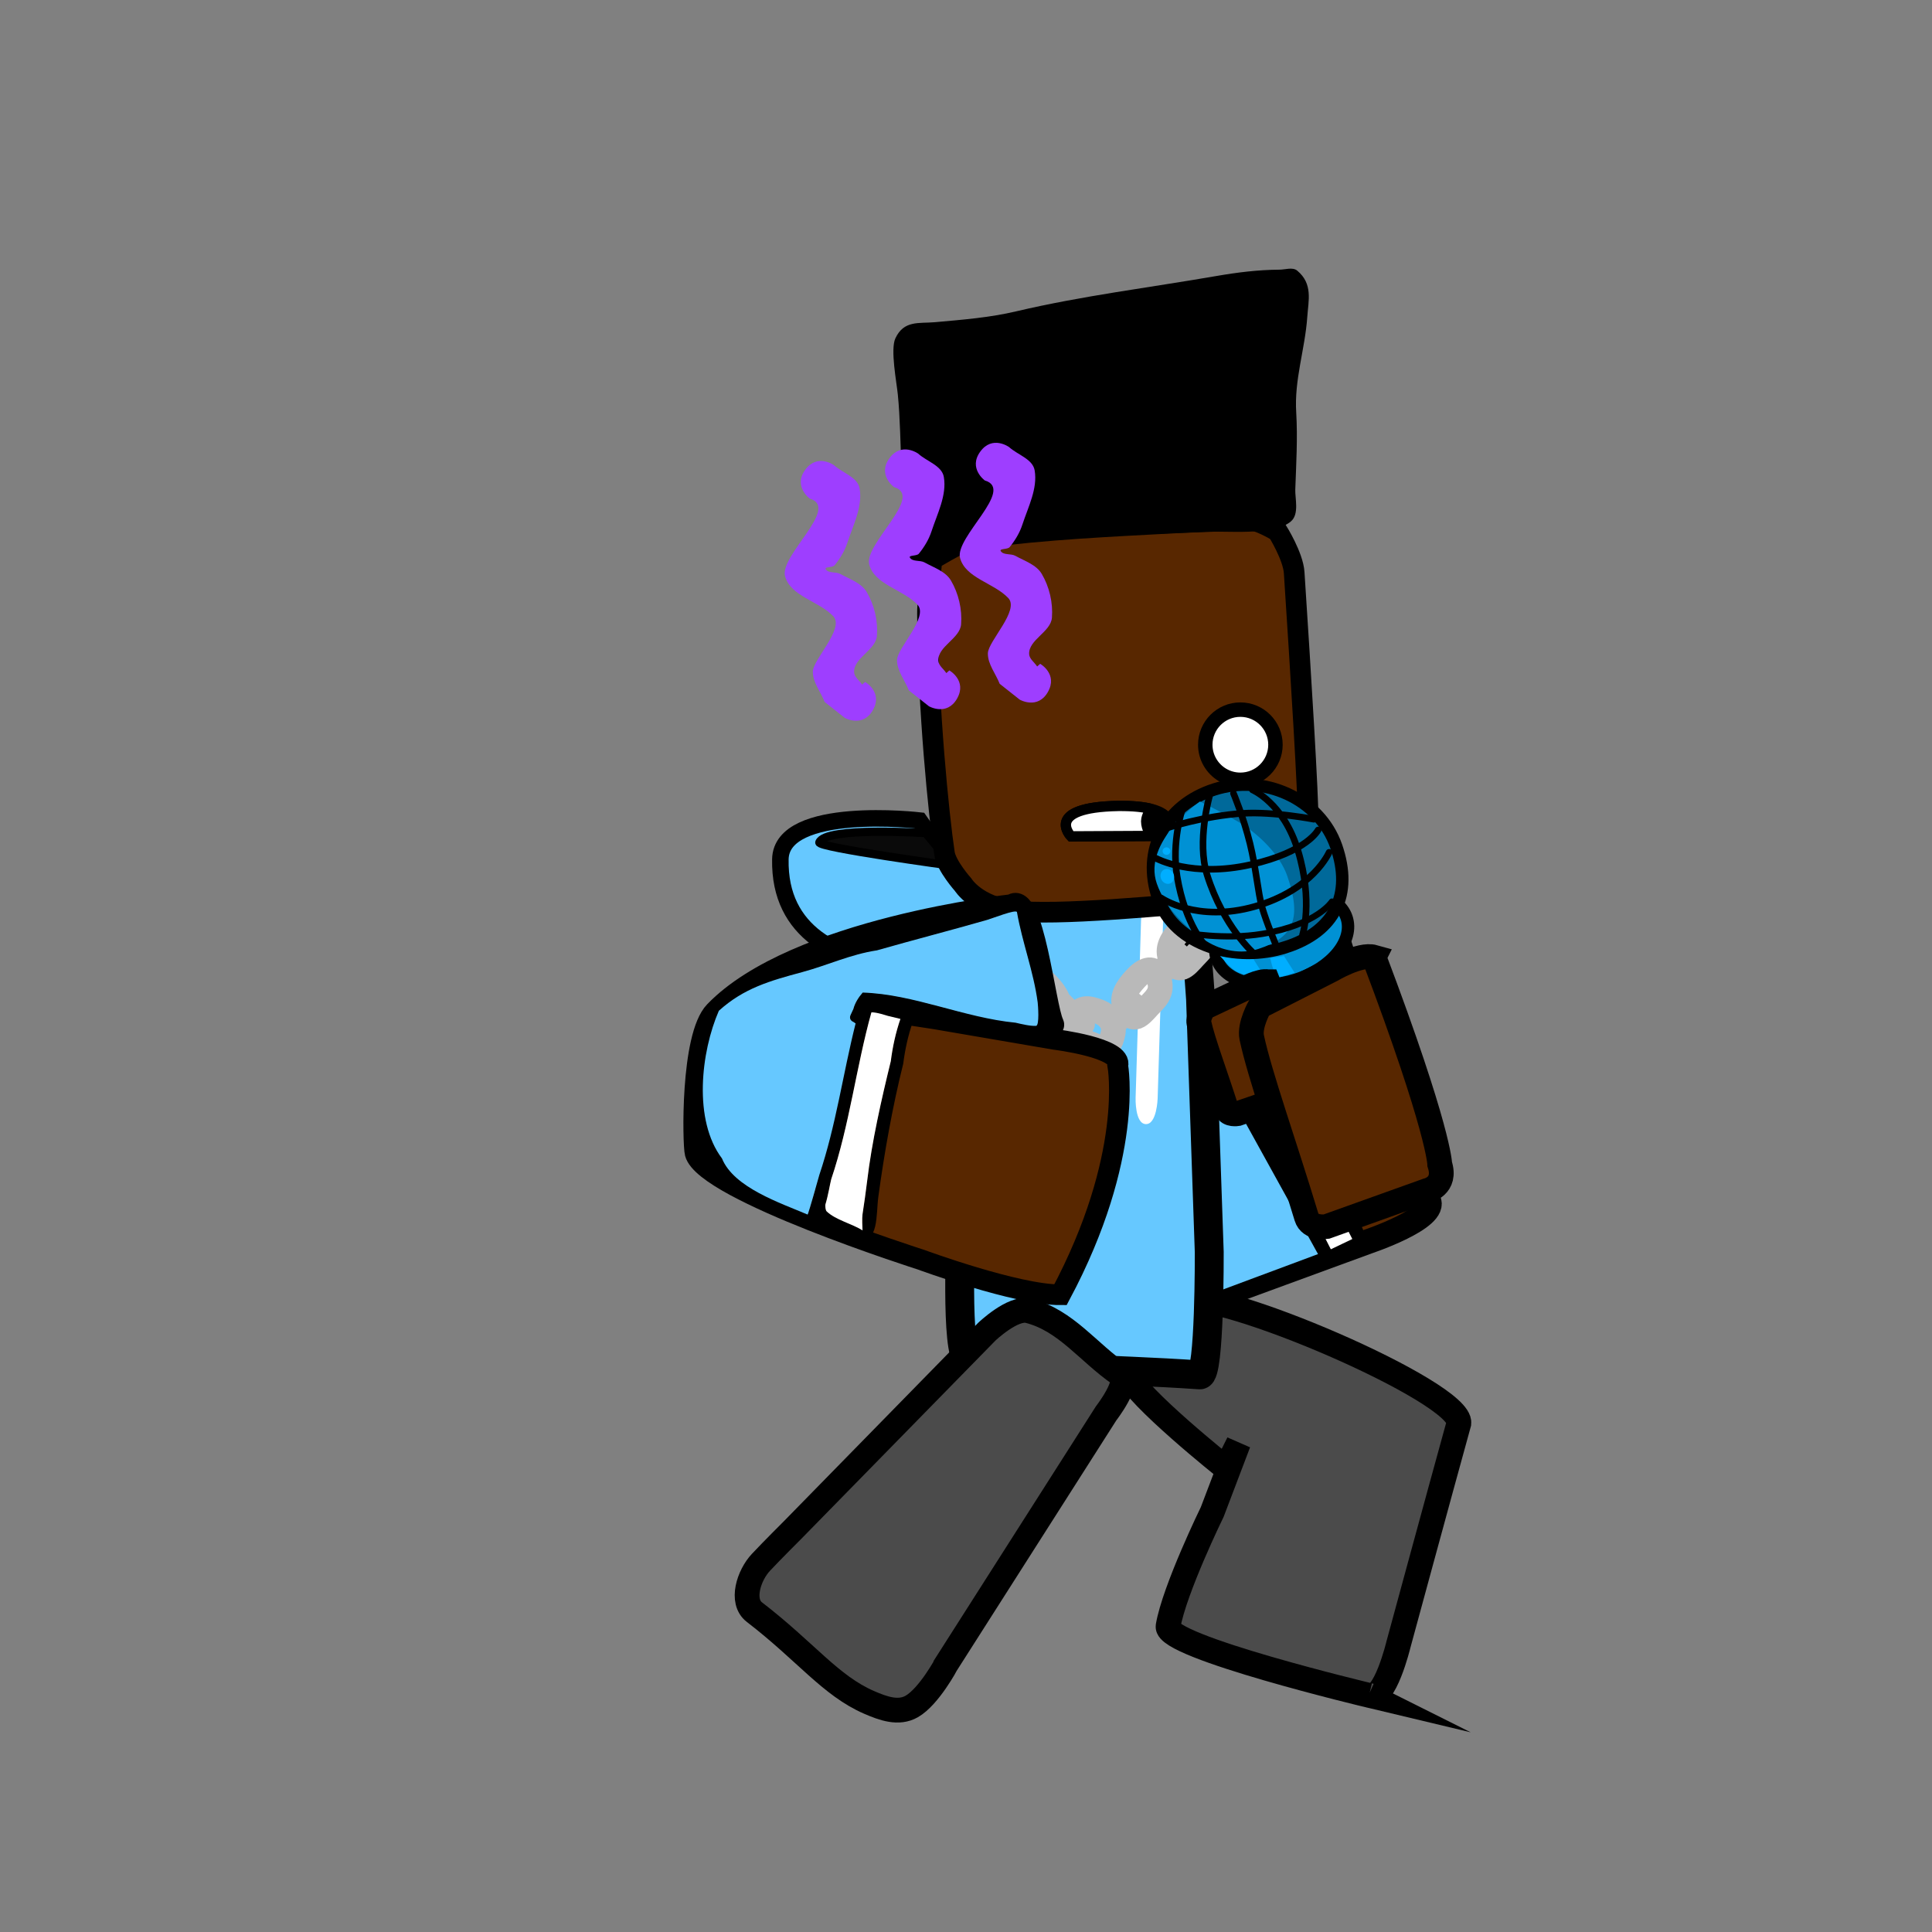 <svg version="1.1" xmlns="http://www.w3.org/2000/svg" xmlns:xlink="http://www.w3.org/1999/xlink" width="234" height="234" viewBox="0,0,234,234"><rect x="0" y="0" width="234" height="234" fill="#808080" stroke="none"/><g transform="translate(-123,-63)"><g data-paper-data="{&quot;isPaintingLayer&quot;:true}" fill-rule="nonzero" stroke-linejoin="miter" stroke-miterlimit="10" stroke-dasharray="" stroke-dashoffset="0" style="mix-blend-mode: normal"><path d="M123,297v-234h234v234z" data-paper-data="{&quot;index&quot;:null}" fill="none" stroke="none" stroke-width="0" stroke-linecap="butt"/><path d="M288.817,268.336c0,0 -24.764,-5.906 -24.343,-8.37c0.759,-4.443 5.353,-13.85 5.353,-13.85l3.176,-8.352l-1.523,3.053c0,0 -10.88,-8.651 -12.02,-11.559c-0.599,-1.528 4.261,-8.096 6.292,-8.824c4.558,-1.632 34.38,11.199 33.944,14.947c-2.373,8.586 -7.317,26.786 -7.317,26.786c0,0 -1.665,6.925 -3.563,6.168z" data-paper-data="{&quot;index&quot;:null}" fill="#4b4b4b" stroke="#000000" stroke-width="3" stroke-linecap="round"/><g><g><g data-paper-data="{&quot;origRot&quot;:0}" stroke="#000000" stroke-width="3" stroke-linecap="round"><path d="M296.007,208.369c1.207,2.156 -7.351,5.021 -7.351,5.021c0,0 -22.417,8.205 -32.987,12.124c-4.692,0.999 -24.854,-32.758 -23.382,-38.378c0.656,-2.505 8.344,-9.117 10.358,-8.602c3.835,0.98 16.221,12.785 16.221,12.785l-3.669,2.199l10.168,-4.843c0,0 11.32,-6.661 16.851,-8.132c3.067,-0.816 13.791,27.824 13.791,27.824z" data-paper-data="{&quot;origPos&quot;:null}" fill="#582700"/><path d="M286.674,212.43l-13.613,-27.035" fill="none"/><path d="M283.083,214.436l-13.879,-26.91" data-paper-data="{&quot;origPos&quot;:null}" fill="none"/></g><path d="M286.791,213.068l-2.601,1.243l-14.103,-27.569l2.601,-1.243z" fill="#ffffff" stroke="none" stroke-width="0" stroke-linecap="butt"/><path d="M255.472,225.782l-7.955,-8.007l-12.018,-21.019l-2.411,-8.167l1.584,-4.892l6.74,-3.69l1.348,-0.738l14.738,11.481l-2.568,1.693l1.02,1.741l12.289,-5.865l14.757,26.707l-26.303,9.8z" fill="#66c8ff" stroke="#000000" stroke-width="0.5" stroke-linecap="round"/></g><g fill="#fffc96" stroke="#000000" stroke-width="2" stroke-linecap="round"><path d="M261.835,189.483c0,0 2.085,-4.559 5.333,-3.252c5.197,2.091 -12.676,35.251 -18.206,33.392c-2.259,-0.76 -1.317,-4.29 -1.317,-4.29l2.159,0.456c0,0 4.761,-5.405 9.108,-13.037c4.286,-7.526 5.665,-13.239 5.665,-13.239z"/><path d="M251.79,188.393c0,0 -1.523,-4.266 1.171,-4.416c5.654,-0.314 16.818,39.749 11.445,38.814c-3.254,-0.566 -3.314,-4.633 -3.314,-4.633l1.595,0.289c0,0 -0.564,-6.228 -3.244,-15.253c-2.68,-9.025 -6.129,-14.709 -6.129,-14.709z" data-paper-data="{&quot;index&quot;:null}"/></g></g><g stroke="#000000" stroke-linecap="round"><path d="M246.47,179.725c0,0 -29.292,5.323 -28.954,-12.655c0.124,-6.624 16.859,-4.687 16.859,-4.687z" data-paper-data="{&quot;origPos&quot;:null}" fill="#66c8ff" stroke-width="2"/><path d="M238.413,167.871c0,0 -16.405,-2.233 -16.176,-2.842c0.726,-1.932 12.885,-1.122 12.885,-1.122z" data-paper-data="{&quot;origPos&quot;:null}" fill="#0a0a0a" stroke-width="1"/></g><g data-paper-data="{&quot;index&quot;:null}"><path d="M240.888,184.236c0,0 1.51,-14.286 3.071,-14.725c4.684,-1.318 15.357,0.349 22.495,0.843c1.103,0.076 1.954,13.65 1.954,13.65l1.054,30.66c0,0 0.063,14.942 -1.141,14.859c-10.716,-0.741 -23.282,-0.758 -28.052,-1.927c-1.59,-0.39 -0.874,-16.077 -0.874,-16.077z" data-paper-data="{&quot;origPos&quot;:null}" fill="#66c8ff" stroke="#000000" stroke-width="3.5" stroke-linecap="round"/><path d="M260.542,195.984l0.064,-2.082c0.199,-6.478 0.398,-12.957 0.597,-19.435c0,0 0.096,-3.124 1.43,-3.083c1.334,0.041 1.238,3.165 1.238,3.165c-0.199,6.478 -0.462,15.039 -0.661,21.518c0,0 -0.096,3.124 -1.43,3.083c-1.334,-0.041 -1.238,-3.165 -1.238,-3.165z" fill="#ffffff" stroke="none" stroke-width="0.5" stroke-linecap="butt"/></g><path d="M237.65,264.493c0,0 -2.122,3.984 -4.219,5.189c-1.606,0.923 -3.464,0.247 -5.168,-0.492c-4.678,-2.029 -7.652,-6.133 -13.894,-10.934c-1.7,-1.308 -0.671,-4.464 0.787,-6.021c1.364,-1.456 3.827,-3.907 3.827,-3.907l23.533,-24.031c0,0 3.152,-3.015 5.043,-2.538c4.553,1.149 7.249,5.067 11.092,7.695c1.302,0.891 -1.68,4.727 -1.68,4.727c0,0 -4.885,7.664 -8.012,12.57c-4.413,6.924 -11.309,17.741 -11.309,17.741z" fill="#4b4b4b" stroke="#000000" stroke-width="3" stroke-linecap="round"/><g fill="none" stroke="#b9b9b9" stroke-width="3"><path d="M264.823,179.203c-0.64,-1.33 0.147,-2.483 1.188,-3.627c1.041,-1.144 2.061,-1.471 2.583,-0.514c1.106,2.029 -0.147,2.932 -0.963,3.827c-1.041,1.144 -1.904,2.193 -2.808,0.314z" stroke-linecap="butt"/><path d="M265.65,178.659l-2.204,2.364" stroke-linecap="round"/><path d="M260.512,181.54c1.041,-1.144 2.061,-1.471 2.583,-0.514c1.106,2.029 -0.147,2.932 -0.963,3.827c-1.041,1.144 -1.904,2.193 -2.808,0.314c-0.64,-1.33 0.147,-2.483 1.188,-3.627z" stroke-linecap="butt"/><path d="M257.946,186.986l2.204,-2.364" stroke-linecap="round"/><path d="M253.338,186.408c0.378,-1.566 1.473,-1.384 2.709,-0.903c1.236,0.481 2.003,1.447 1.766,2.644c-0.502,2.538 -1.724,1.663 -2.692,1.287c-1.236,-0.481 -2.317,-0.816 -1.783,-3.028z" stroke-linecap="butt"/><path d="M251.532,185.964l2.584,1.052" stroke-linecap="round"/><path d="M247.549,182.007c0.773,-1.247 1.716,-0.458 2.703,0.687c0.988,1.146 1.417,2.479 0.874,3.461c-1.153,2.082 -2.02,0.577 -2.794,-0.32c-0.988,-1.146 -1.875,-2.068 -0.784,-3.829z" stroke-linecap="butt"/><path d="M248.087,183.013l-2.052,-2.439" stroke-linecap="round"/><path d="M242.384,175.937c0.773,-1.247 1.716,-0.458 2.703,0.687c0.988,1.146 1.417,2.479 0.874,3.461c-1.153,2.082 -2.02,0.577 -2.794,-0.32c-0.988,-1.146 -1.875,-2.068 -0.784,-3.829z" stroke-linecap="butt"/><path d="M242.922,176.943l-2.052,-2.439" stroke-linecap="round"/></g><path d="M275.354,171.662c-12.43,1.159 -24.486,2.247 -29.509,1.658c-4.59,-0.539 -6.199,-3.176 -6.199,-3.176c0,0 -2.029,-2.275 -2.257,-3.794c-0.683,-4.559 -2,-17.65 -2.056,-29.027c-0.002,-0.38 0.011,-0.593 0.033,-0.972c0.065,-1.137 0.511,-5.568 0.511,-5.568c0,0 3.133,-1.927 4.874,-2.547c5.222,-1.86 18.957,-1.506 33.318,-2.281c1.302,-0.07 3.679,1.42 3.679,1.42c0,0 1.87,2.994 1.999,4.974c0.837,12.8 1.714,26.966 1.696,30.222c-0.006,1.086 -1.519,5.417 -1.519,5.417z" fill="#582700" stroke="#000000" stroke-width="2.5" stroke-linecap="round"/><path d="M268.981,153.199c0,-2.347 1.903,-4.25 4.25,-4.25c2.347,0 4.25,1.903 4.25,4.25c0,2.347 -1.903,4.25 -4.25,4.25c-1.58,0 -2.958,-0.862 -3.691,-2.141c-0.356,-0.621 -0.559,-1.341 -0.559,-2.109z" data-paper-data="{&quot;index&quot;:null}" fill="#ffffff" stroke="#000000" stroke-width="1.75" stroke-linecap="butt"/><g data-paper-data="{&quot;index&quot;:null}" stroke="#000000" stroke-width="1.25" stroke-linecap="butt"><g data-paper-data="{&quot;index&quot;:null}" fill="#000000"><path d="M264.219,164.239l-11.494,0.06c0,0 -3.424,-3.52 5.748,-3.686c8.616,-0.075 5.746,3.626 5.746,3.626z"/></g><g data-paper-data="{&quot;index&quot;:null}" fill="#ffffff"><path d="M262.441,160.977c0.017,0.004 -0.617,0.768 -0.619,1.496c-0.003,0.889 0.622,1.775 0.619,1.776c-1.941,0.01 -9.717,0.051 -9.717,0.051c0,0 -3.424,-3.52 5.748,-3.686c1.762,-0.015 3.044,0.127 3.968,0.364z"/></g></g><path d="M231.54,131.953c-0.78,-0.998 0.25,-1.751 0.25,-1.751l1.277,-0.882c0.118,-0.047 0.237,-0.093 0.355,-0.139c-1.598,-5.669 -1.11,-12.725 -1.682,-18.418c-0.149,-1.476 -0.915,-5.444 -0.298,-6.775c1.033,-2.229 2.85,-1.79 4.801,-1.965c3.319,-0.297 6.615,-0.553 9.852,-1.318c8.026,-1.886 16.073,-2.864 24.186,-4.268c2.56,-0.443 5.072,-0.759 7.687,-0.776c0.716,-0.005 1.6,-0.336 2.144,0.115c1.926,1.598 1.361,3.616 1.223,5.599c-0.276,3.956 -1.599,7.618 -1.338,11.62c0.179,3.063 -0.005,6.239 -0.116,9.303c-0.038,1.057 0.499,2.961 -0.517,3.842c-2.083,1.808 -8.012,1.118 -10.632,1.266c-7.989,0.451 -15.995,0.743 -23.945,1.633c-2.833,0.413 -5.526,0.887 -8.194,1.703c0.009,0.373 -0.128,0.865 -0.812,1.13c-0.742,0.287 -1.21,-0.049 -1.458,-0.346c-0.09,0.035 -0.18,0.07 -0.271,0.106l-0.703,0.565c0,0 -1.03,0.753 -1.809,-0.245z" fill="#000000" stroke="none" stroke-width="0.5" stroke-linecap="butt"/><g><g data-paper-data="{&quot;index&quot;:null}"><path d="M278.934,178.737c2.394,-0.771 5.484,-6.116 6.228,-3.963c0.379,1.097 6.902,21.258 6.534,22.476c-0.355,1.173 -1.118,2.086 -2.292,2.465c-0.799,0.257 -2.158,0.279 -3.117,-0.055c-1.915,-0.666 -13.7,-18.99 -14.196,-20.425c-0.744,-2.153 4.45,0.273 6.844,-0.498z" fill="#0091d4" stroke="#000000" stroke-width="1.5" stroke-linecap="butt"/><g stroke-linecap="butt"><path d="M276.494,171.608c4.337,-1.397 8.63,-0.281 9.589,2.493c0.959,2.773 -1.78,6.154 -6.117,7.55c-4.337,1.397 -8.63,0.281 -9.589,-2.493c-0.959,-2.773 1.78,-6.154 6.117,-7.55z" fill="#0091d4" stroke="#000000" stroke-width="1.5"/><path d="M276.161,181.328c0,0 -1.756,0.157 -3.361,-0.652c-0.76,-0.397 -2.068,-1.938 -2.068,-1.938l4.06,0.391z" fill="#00aeff" stroke="none" stroke-width="0"/><path d="M279.801,180.814l-1.913,0.561c0,0 -0.514,-0.622 -0.679,-1.014c-0.141,-0.335 -0.368,-1.343 -0.368,-1.343l1.679,-0.217z" fill="#00aeff" stroke="none" stroke-width="0"/></g><g><path d="M278.727,177.719c-5.983,1.927 -13.444,-0.121 -15.447,-5.915c-2.003,-5.794 0.816,-11.262 6.799,-13.189c5.983,-1.927 12.763,1.11 14.766,6.904c2.003,5.794 -0.135,10.273 -6.118,12.2z" fill="#00699a" stroke="#000000" stroke-width="1.5" stroke-linecap="butt"/><path d="M268.33,160.078c0,0 1.931,0.901 4.518,2.384c2.581,1.479 5.187,4.096 6.062,6.628c1.752,5.07 0.855,7.442 -3.493,8.842c-2.115,0.681 -4.462,0.207 -6.284,-0.933c-2.557,-1.6 -5.032,-4.114 -6.026,-6.989c-1.752,-5.07 5.223,-9.931 5.223,-9.931z" fill="#0091d4" stroke="none" stroke-width="0" stroke-linecap="butt"/><path d="M283.979,166.233c0,0 -1.952,4.556 -9.012,6.562c-7.003,1.99 -11.33,-1.035 -11.33,-1.035" fill="none" stroke="#000000" stroke-width="0.8" stroke-linecap="round"/><path d="M284.323,172.197c0,0 -1.779,2.796 -8.418,3.908c-4.606,0.771 -9.43,-0.142 -9.43,-0.142" fill="none" stroke="#000000" stroke-width="0.75" stroke-linecap="round"/><path d="M282.647,163.528c0,0 -1.321,2.649 -8.175,4.197c-7.126,1.609 -11.436,-0.759 -11.436,-0.759" fill="none" stroke="#000000" stroke-width="0.8" stroke-linecap="round"/><path d="M264.22,163.323c0,0 4.556,-1.518 9.365,-1.815c3.651,-0.226 8.546,0.716 8.546,0.716" fill="none" stroke="#000000" stroke-width="0.8" stroke-linecap="round"/><path d="M274.695,158.67c0,0 3.786,1.593 5.518,7.368c1.856,6.188 0.549,10.183 0.549,10.183" fill="none" stroke="#000000" stroke-width="0.8" stroke-linecap="round"/><path d="M277.653,177.734c0,0 -1.284,-3.032 -1.816,-4.918c-0.447,-1.587 -0.734,-4.79 -1.44,-7.647c-0.802,-3.249 -2.001,-6.079 -2.001,-6.079" fill="none" stroke="#000000" stroke-width="0.8" stroke-linecap="round"/><path d="M274.88,178.499c0,0 -3.706,-3.242 -5.682,-9.543c-1.259,-4.014 0.287,-9.503 0.287,-9.503" fill="none" stroke="#000000" stroke-width="0.8" stroke-linecap="round"/><path d="M269.113,177.671c0,0 -2.556,-2.555 -3.546,-8.538c-0.687,-4.155 0.63,-8.109 0.63,-8.109" fill="none" stroke="#000000" stroke-width="0.8" stroke-linecap="round"/><path d="M264.684,170.016c-0.427,0.137 -0.906,-0.138 -1.071,-0.614c-0.165,-0.477 0.047,-0.975 0.474,-1.112c0.427,-0.137 0.906,0.138 1.071,0.614c0.165,0.477 -0.047,0.975 -0.474,1.112z" fill="#00aeff" stroke="none" stroke-width="0" stroke-linecap="butt"/><path d="M264.432,166.516c-0.246,0.079 -0.512,-0.05 -0.595,-0.288c-0.082,-0.238 0.05,-0.496 0.296,-0.575c0.246,-0.079 0.512,0.05 0.595,0.288c0.082,0.238 -0.05,0.496 -0.296,0.575z" fill="#00aeff" stroke="none" stroke-width="0" stroke-linecap="butt"/></g></g><path d="M276.571,181.912c4.071,10.065 4.026,12.056 4.026,12.056c0.439,1.287 -0.892,1.575 -0.892,1.575c0,0 -2.512,0.863 -4.12,1.415c-1.056,0.363 -2.705,0.929 -2.705,0.929c0,0 -1.097,0.191 -1.322,-0.517c-1.35,-4.258 -2.874,-8.258 -3.341,-10.459c-0.156,-0.734 0.597,-1.85 0.597,-1.85l4.868,-2.3c0,0 1.939,-1.055 2.888,-0.849z" fill="#582700" stroke="#000000" stroke-width="3" stroke-linecap="round"/><path d="M289.417,178.934c7.927,20.982 7.96,25.077 7.96,25.077c0.867,2.678 -1.522,3.181 -1.522,3.181c0,0 -4.489,1.609 -7.362,2.638c-1.887,0.676 -4.834,1.732 -4.834,1.732c0,0 -1.971,0.319 -2.417,-1.152c-2.681,-8.852 -5.662,-17.184 -6.632,-21.744c-0.323,-1.52 0.974,-3.768 0.974,-3.768l8.664,-4.41c0,0 3.443,-2.042 5.17,-1.555z" fill="#582700" stroke="#000000" stroke-width="3" stroke-linecap="round"/></g><g><path d="M245.513,172.562c2.717,-1.852 4.065,12.312 5.09,14.391c1.114,2.26 -20.164,-1.474 -20.164,-1.474l-3.598,-0.682l23.885,4.092c0,0 8.323,1.011 7.66,3.186c0,0 2.003,10.969 -6.943,27.742c-5.313,0.025 -16.885,-4.245 -16.885,-4.245c0,0 -26.149,-8.329 -27.369,-12.895c-0.282,-1.057 -0.563,-14.139 2.368,-17.178c9.727,-10.085 35.956,-12.937 35.956,-12.937z" fill="#582700" stroke="#000000" stroke-width="2.5" stroke-linecap="round"/><path d="M232.041,186.457c-0.509,-0.118 -1.017,-0.244 -1.527,-0.368c-0.113,-0.027 -1.354,-0.457 -1.976,-0.425c-1.853,6.663 -2.615,13.529 -4.841,20.127c-0.155,0.595 -0.354,1.882 -0.716,3.089c-0.004,0.38 0.04,0.681 0.17,0.804c1.102,1.045 3.016,1.464 4.317,2.293c-0.022,-0.383 -0.071,-1.491 -0.003,-1.944c0.202,-1.348 0.398,-2.68 0.558,-4.032c0.56,-4.74 1.719,-9.812 2.848,-14.43c0.213,-1.686 0.593,-3.457 1.17,-5.113zM233.561,186.78c-0.584,1.628 -0.954,3.395 -1.164,5.056c-1.302,5.218 -2.286,10.755 -3.014,16.106c-0.3,2.205 0.107,5.652 -2.553,5.403c-1.395,-0.866 -3.485,-1.403 -4.699,-2.545c-0.276,0.384 -0.602,0.653 -0.989,0.732c-0.545,0.11 -2.421,-1.078 -2.981,-1.32c-3.342,-1.444 -7.632,-2.576 -9.036,-6.216c-3.796,-5.02 -2.822,-14.101 -0.277,-19.42c3.268,-3.076 6.647,-4.094 10.938,-5.24c3.098,-0.827 5.857,-2.158 9.094,-2.643c4.401,-1.273 8.829,-2.411 13.23,-3.677c2.02,-0.581 3.761,-1.81 5.412,-0.182c0.849,3.505 1.706,7.05 2.474,10.588c0.24,1.103 0.649,3.358 -0.027,4.383c-0.941,1.425 -2.785,0.85 -4.168,0.531c-3.128,-0.292 -6.539,-0.773 -9.857,-1.49c-0.253,0.225 -0.622,0.19 -0.622,0.19c-0.594,-0.057 -1.179,-0.146 -1.761,-0.255zM221.732,207.033c0.372,-4.051 1.956,-7.768 2.445,-11.751c0.239,-2.353 0.312,-6.573 1.778,-9.164c0.014,-0.155 0.067,-0.268 0.067,-0.268l0.327,-0.701c0.19,-0.731 0.632,-1.401 1.132,-1.978c6.188,0.187 12.315,3.077 18.577,3.686c0.694,0.161 1.668,0.451 2.376,0.408c0.435,-0.027 0.239,-2.546 0.199,-2.848c-0.486,-3.688 -1.861,-7.246 -2.497,-10.911c-0.15,-0.353 -2.974,0.774 -3.587,0.95c-4.434,1.272 -8.891,2.434 -13.329,3.702c-3.219,0.486 -5.947,1.797 -9.028,2.627c-3.921,1.057 -7.043,1.917 -10.077,4.657c-2.169,4.971 -3.134,13.202 0.371,17.838c1.426,3.533 7.058,5.378 10.351,6.782c0.035,0.015 0.508,-1.621 0.888,-2.965c0.002,-0.021 0.004,-0.042 0.006,-0.062z" fill="#000000" stroke="none" stroke-width="0.5" stroke-linecap="butt"/><path d="M230.893,191.524c-1.129,4.618 -2.306,9.786 -2.866,14.526c-0.16,1.352 -0.359,2.685 -0.562,4.032c-0.068,0.454 -0.02,1.562 0.003,1.944c-1.301,-0.829 -3.233,-1.251 -4.335,-2.296c-0.13,-0.123 -0.176,-0.424 -0.172,-0.805c0.361,-1.207 0.557,-2.496 0.712,-3.091c2.225,-6.598 3.015,-13.558 4.869,-20.221c0.622,-0.033 1.871,0.398 1.984,0.426c0.51,0.124 1.024,0.251 1.533,0.369c-0.577,1.656 -0.953,3.429 -1.166,5.115z" data-paper-data="{&quot;noHover&quot;:false,&quot;origItem&quot;:[&quot;Path&quot;,{&quot;applyMatrix&quot;:true,&quot;segments&quot;:[[[926.17844,407.1979],[3.2606,1.25965],[-0.27949,0.97418]],[[925.31465,410.11917],[0.29084,-0.97519],[-0.06418,0.21521]],[[924.29914,413.90358],[-0.01258,-1.20526],[13.15638,4.16543]],[[964.1057,425.02121],[-12.99513,-4.87922],[1.17537,0.35239]],[[970.21765,426.67451],[-2.3817,-0.804],[0.75941,0.04146]],[[971.83798,426.41666],[-0.25651,0.23985],[2.18115,-2.03947]],[[976.78433,418.26967],[-1.76682,2.44279],[-0.76669,0.00973]],[[972.89889,418.10481],[0.90089,0.17138],[-2.67549,-0.50896]],[[964.88923,416.67374],[2.68829,0.42712],[-9.42353,-1.49721]],[[936.29671,409.90591],[9.13228,2.58714],[-3.35077,-0.55846]]],&quot;closed&quot;:true}]}" fill="#ffffff" stroke="none" stroke-width="0.5" stroke-linecap="butt"/><path d="M222.229,205.329c-0.058,0.22 -1.353,4.802 -1.411,4.778c-3.293,-1.405 -8.948,-3.268 -10.375,-6.802c-3.505,-4.636 -2.545,-12.912 -0.377,-17.883c3.035,-2.74 6.174,-3.624 10.096,-4.681c3.081,-0.83 5.842,-2.151 9.06,-2.637c4.438,-1.268 8.924,-2.419 13.358,-3.692c0.613,-0.176 3.44,-1.3 3.59,-0.947c0.636,3.665 2.024,7.241 2.51,10.93c0.04,0.303 0.239,2.828 -0.197,2.855c-0.708,0.044 -1.782,-0.221 -2.476,-0.382c-6.262,-0.608 -12.334,-3.463 -18.521,-3.65c-0.5,0.578 -0.933,1.245 -1.123,1.976l-0.323,0.7c0,0 -0.354,0.592 0.354,0.898c0.071,0.031 0.174,0.145 0.237,0.157c-1.545,6.143 -2.366,12.325 -4.403,18.379z" data-paper-data="{&quot;noHover&quot;:false,&quot;origItem&quot;:[&quot;Path&quot;,{&quot;applyMatrix&quot;:true,&quot;segments&quot;:[[[926.61254,417.73069],[12.14285,3.5238],[-0.03018,0.12086]],[[926.46822,418.11346],[0.06716,-0.13431],[-0.67082,1.34164]],[924.45576,418.78428],[[923.08279,418.0906],[0,0],[-1.44471,-0.43097]],[[919.22563,415.72869],[1.11205,1.01797],[0.89694,-11.9485]],[[928.15956,380.1298],[-1.74473,12.05571],[0.38029,-1.32836]],[[929.175,375.57071],[0.02742,1.37277],[-0.01686,-0.84429]],[[923.5003,374.93752],[0.60865,-0.05075],[-7.41054,0.61792]],[[901.48814,378.8123],[7.37628,-0.90935],[-0.71866,0.25961]],[[903.08234,385.83106],[-0.2998,-1.20115],[2.16779,8.68513]],[[909.35292,411.92731],[-2.15853,-8.69186],[0.69956,6.26621]],[[913.83986,429.61277],[-1.39861,-6.02998],[1.78014,7.67491]],[[922.29365,449.50563],[-5.21858,-6.1072],[9.74892,4.62723]],[[957.96755,450.34516],[-9.56021,6.37347],[7.18055,-2.44927]],[[972.39433,430.92276],[-3.08539,6.24485],[0.05411,-0.10951]],[[963.14745,427.86406],[0.43501,0.13058],[-11.92317,-4.46591]]],&quot;closed&quot;:true}]}" fill="#66c8ff" stroke="none" stroke-width="0.5" stroke-linecap="butt"/></g><g fill="#9e3eff" stroke="none" stroke-width="0.5" stroke-linecap="butt"><path d="M228.72,149.011c-1.24,2.171 -3.411,0.93 -3.411,0.93l-2.43,-1.923c-0.477,-1.229 -1.449,-2.369 -1.43,-3.687c0.022,-1.462 3.875,-5.215 2.472,-6.698c-1.737,-1.837 -5.173,-2.403 -5.837,-4.842c-0.681,-2.5 6.696,-8.316 2.994,-9.399c0,0 -2.022,-1.47 -0.551,-3.492c1.47,-2.022 3.492,-0.551 3.492,-0.551c1.032,0.94 2.862,1.443 3.097,2.819c0.379,2.217 -0.793,4.442 -1.49,6.58c-0.322,0.989 -0.881,1.91 -1.538,2.716c-0.249,0.305 -1.29,0.157 -1.075,0.486c0.338,0.518 1.225,0.269 1.765,0.57c1.129,0.627 2.54,1.076 3.197,2.188c0.924,1.563 1.374,3.496 1.233,5.307c-0.135,1.725 -2.83,2.667 -2.761,4.395c0.024,0.599 0.647,1.009 0.97,1.513l0.37,-0.323c0,0 2.171,1.24 0.93,3.411z"/><path d="M238.919,147.611c-1.24,2.171 -3.411,0.93 -3.411,0.93l-2.43,-1.923c-0.477,-1.229 -1.449,-2.369 -1.43,-3.687c0.022,-1.462 3.875,-5.215 2.472,-6.698c-1.737,-1.837 -5.173,-2.403 -5.837,-4.842c-0.681,-2.5 6.696,-8.316 2.994,-9.399c0,0 -2.022,-1.47 -0.551,-3.492c1.47,-2.022 3.492,-0.551 3.492,-0.551c1.032,0.94 2.862,1.443 3.097,2.819c0.379,2.217 -0.793,4.442 -1.49,6.58c-0.322,0.989 -0.881,1.91 -1.538,2.716c-0.249,0.305 -1.29,0.157 -1.075,0.486c0.338,0.518 1.225,0.269 1.765,0.57c1.129,0.627 2.54,1.076 3.197,2.188c0.924,1.563 1.374,3.496 1.233,5.307c-0.135,1.725 -2.83,2.667 -2.761,4.395c0.024,0.599 0.647,1.009 0.97,1.513l0.37,-0.323c0,0 2.171,1.24 0.93,3.411z"/><path d="M249.919,146.811c-1.24,2.171 -3.411,0.93 -3.411,0.93l-2.43,-1.923c-0.477,-1.229 -1.449,-2.369 -1.43,-3.687c0.022,-1.462 3.875,-5.215 2.472,-6.698c-1.737,-1.837 -5.173,-2.403 -5.837,-4.842c-0.681,-2.5 6.696,-8.316 2.994,-9.399c0,0 -2.022,-1.47 -0.551,-3.492c1.47,-2.022 3.492,-0.551 3.492,-0.551c1.032,0.94 2.862,1.443 3.097,2.819c0.379,2.217 -0.793,4.442 -1.49,6.58c-0.322,0.989 -0.881,1.91 -1.538,2.716c-0.249,0.305 -1.29,0.157 -1.075,0.486c0.338,0.518 1.225,0.269 1.765,0.57c1.129,0.627 2.54,1.076 3.197,2.188c0.924,1.563 1.374,3.496 1.233,5.307c-0.135,1.725 -2.83,2.667 -2.761,4.395c0.024,0.599 0.647,1.009 0.97,1.513l0.37,-0.323c0,0 2.171,1.24 0.93,3.411z"/></g></g></g></svg>
